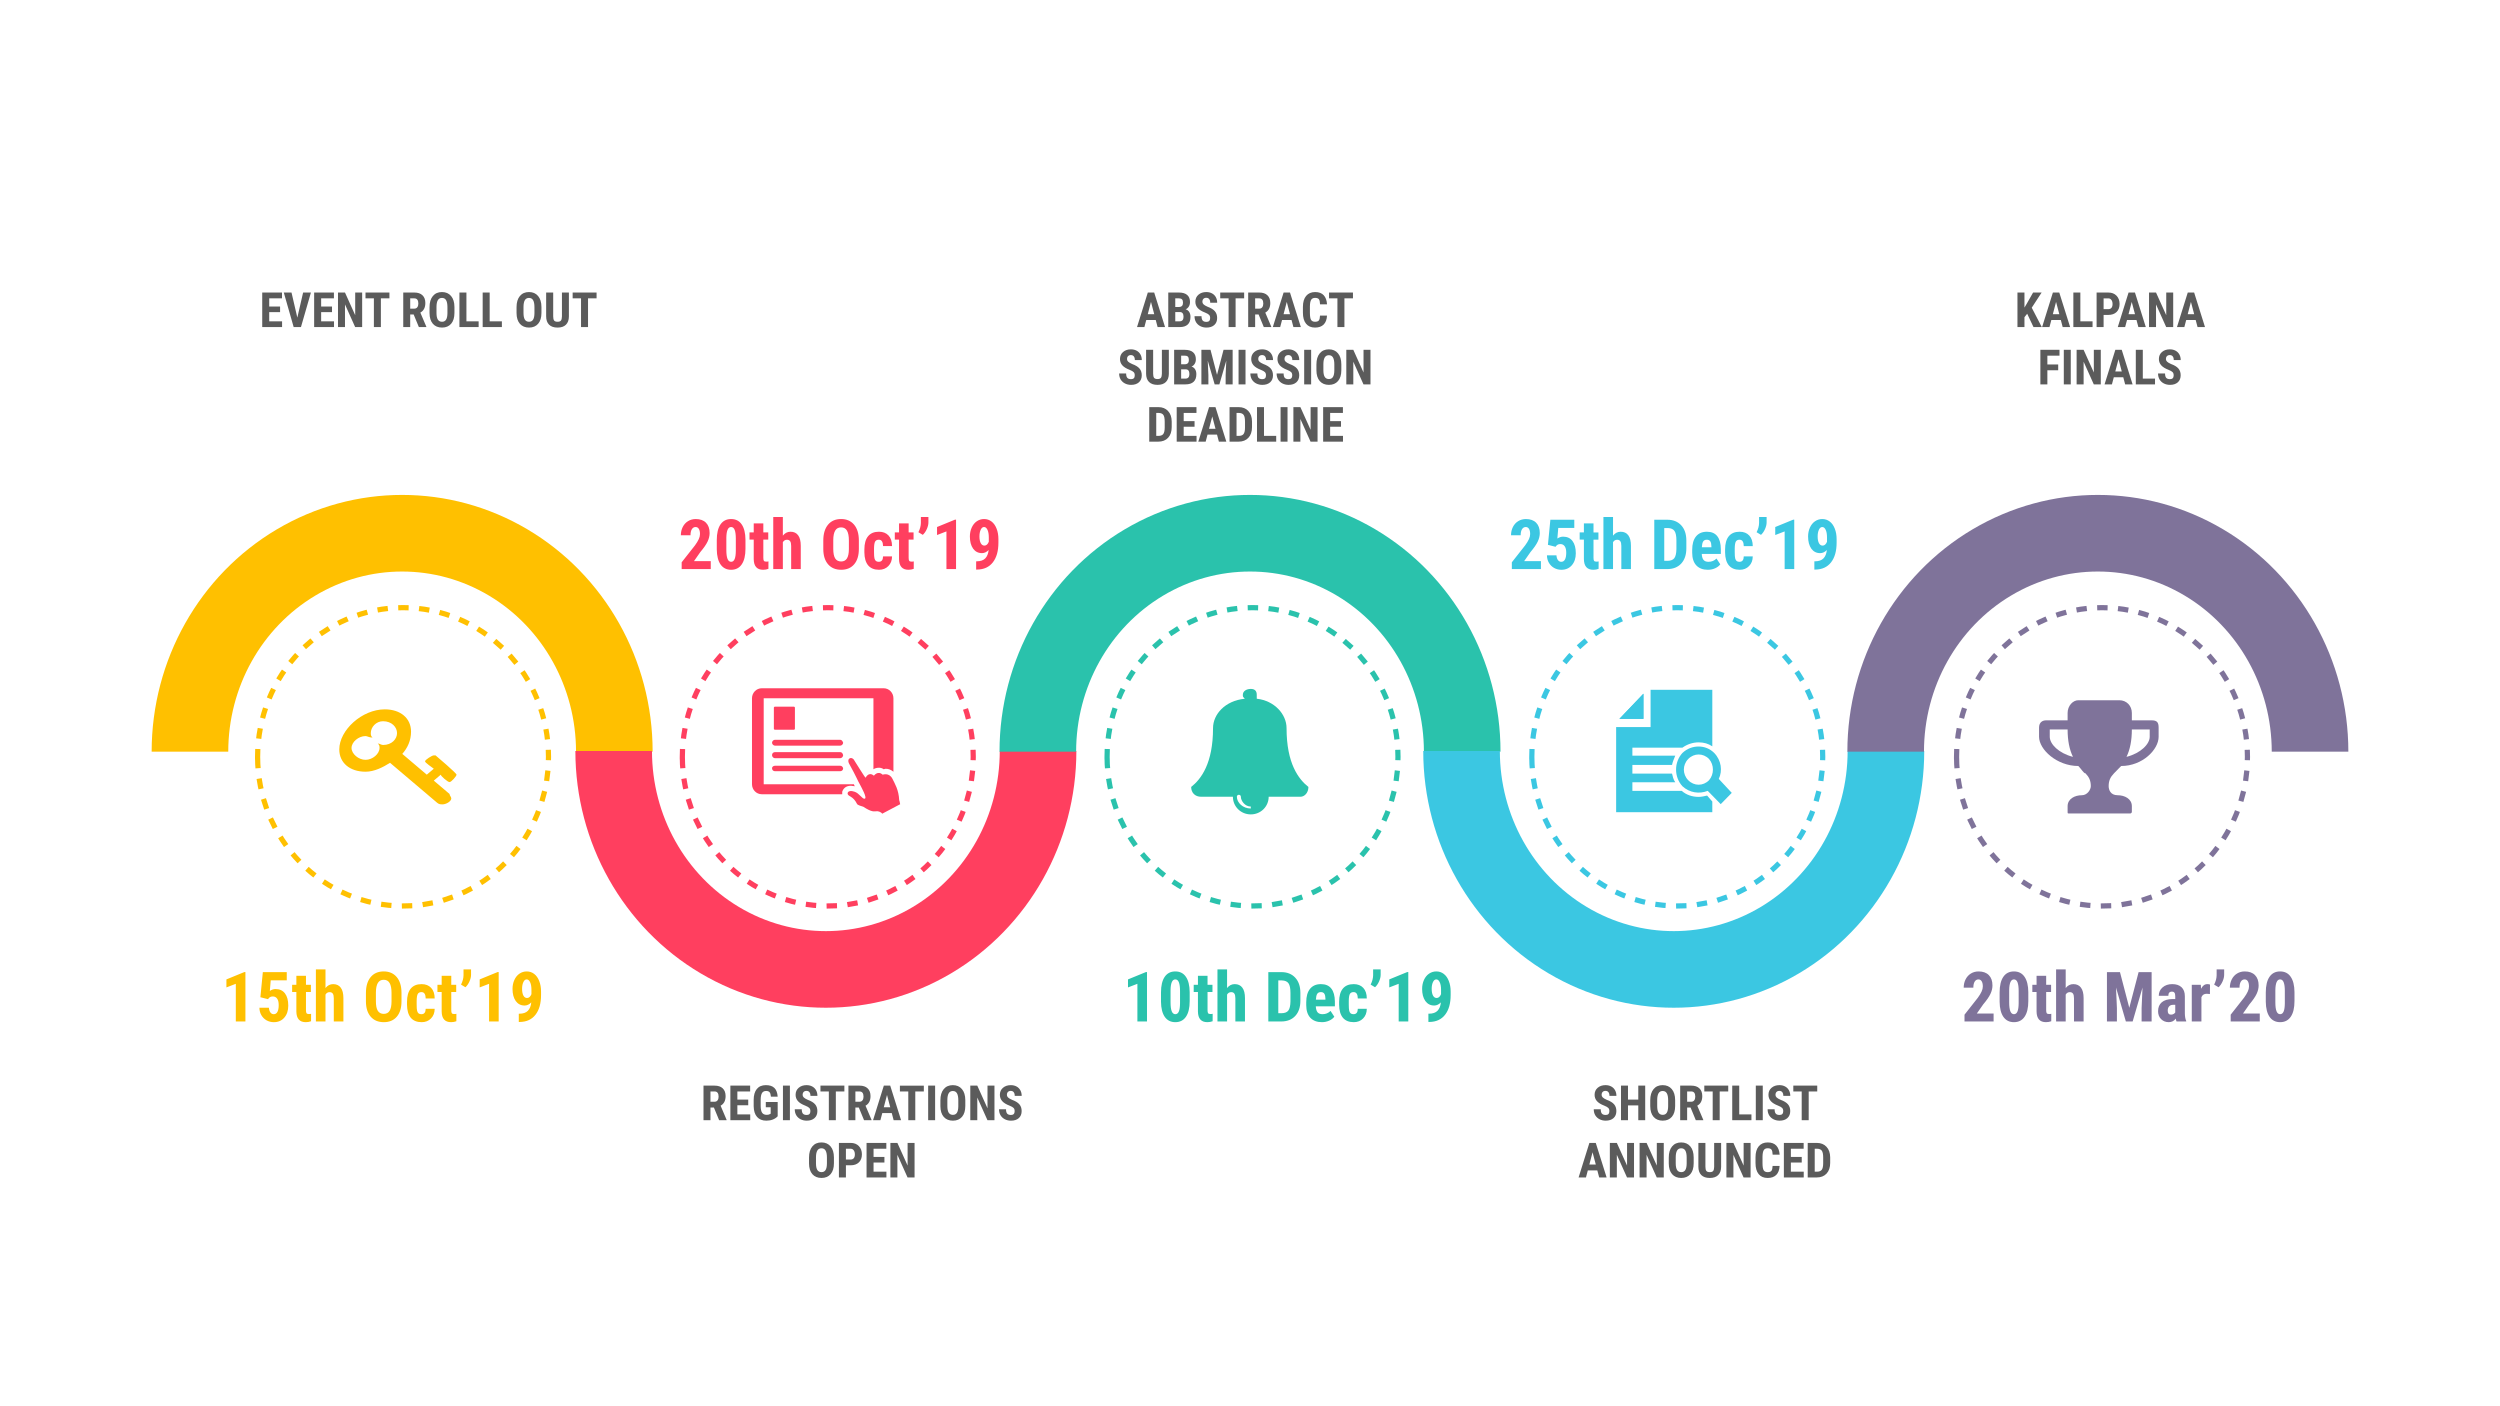 <svg version="1.1" viewBox="0.0 0.0 960.0 540.0" fill="none" stroke="none" stroke-linecap="square" stroke-miterlimit="10" xmlns:xlink="http://www.w3.org/1999/xlink" xmlns="http://www.w3.org/2000/svg"><rect x="0.0" y="0.0" width="960.0" height="540.0" fill="#333333" stroke="none"/><clipPath id="g6505ee5980_0_0.0"><path d="m0 0l960.0 0l0 540.0l-960.0 0l0 -540.0z" clip-rule="nonzero"/></clipPath><g clip-path="url(#g6505ee5980_0_0.0)"><path fill="#ffffff" d="m0 0l960.0 0l0 540.0l-960.0 0z" fill-rule="evenodd"/><path fill="#5b5b5b" d="m17.496 507.772l0 0c0 -8.35 6.769 -15.118 15.118 -15.118l0 0c4.01 0 7.855 1.593 10.69 4.428c2.835 2.835 4.428 6.681 4.428 10.69l0 0c0 8.349 -6.769 15.118 -15.118 15.118l0 0c-8.35 0 -15.118 -6.769 -15.118 -15.118z" fill-rule="evenodd"/><path fill="#ffc000" d="m58.233 288.633l0 0c0 -35.22 18.334 -67.765 48.095 -85.375c29.761 -17.61 66.428 -17.61 96.189 3.0517578E-5c29.761 17.61 48.094 50.155 48.094 85.375l-29.417 -3.0517578E-5l0 0c1.5258789E-5 -24.711 -12.727 -47.544 -33.386 -59.9c-20.659 -12.355 -46.113 -12.355 -66.772 -3.0517578E-5c-20.659 12.355 -33.386 35.189 -33.386 59.9z" fill-rule="evenodd"/><path fill="#ff3f5f" d="m413.324 288.385l0 0c0 35.22 -18.334 67.765 -48.095 85.375c-29.761 17.61 -66.428 17.61 -96.189 -3.0517578E-5c-29.761 -17.61 -48.094 -50.155 -48.094 -85.375l29.417 3.0517578E-5l0 0c-1.5258789E-5 24.711 12.727 47.544 33.386 59.9c20.659 12.355 46.113 12.355 66.772 3.0517578E-5c20.659 -12.355 33.386 -35.189 33.386 -59.9z" fill-rule="evenodd"/><path fill="#2ac2ac" d="m383.815 288.633l0 0c0 -35.22 18.334 -67.765 48.095 -85.375c29.761 -17.61 66.428 -17.61 96.189 3.0517578E-5c29.761 17.61 48.094 50.155 48.094 85.375l-29.417 -3.0517578E-5l0 0c0 -24.711 -12.727 -47.544 -33.386 -59.9c-20.659 -12.355 -46.113 -12.355 -66.772 -3.0517578E-5c-20.659 12.355 -33.386 35.189 -33.386 59.9z" fill-rule="evenodd"/><path fill="#3bc7e2" d="m738.906 288.385l0 0c0 35.22 -18.333 67.765 -48.094 85.375c-29.761 17.61 -66.428 17.61 -96.189 -3.0517578E-5c-29.761 -17.61 -48.094 -50.155 -48.094 -85.375l29.417 3.0517578E-5l0 0c0 24.711 12.727 47.544 33.386 59.9c20.659 12.355 46.113 12.355 66.772 3.0517578E-5c20.659 -12.355 33.386 -35.189 33.386 -59.9z" fill-rule="evenodd"/><path fill="#7f739a" d="m709.389 288.633l0 0c0 -35.22 18.333 -67.765 48.094 -85.375c29.761 -17.61 66.428 -17.61 96.189 3.0517578E-5c29.761 17.61 48.094 50.155 48.094 85.375l-29.417 -3.0517578E-5l0 0c6.1035156E-5 -24.711 -12.727 -47.544 -33.386 -59.9c-20.659 -12.355 -46.113 -12.355 -66.773 -3.0517578E-5c-20.659 12.355 -33.386 35.189 -33.386 59.9z" fill-rule="evenodd"/><path fill="#000000" fill-opacity="0.0" d="m98.919 290.614c0 -15.191 5.884 -29.76 16.358 -40.501c10.474 -10.742 24.68 -16.776 39.493 -16.776c14.813 0 29.019 6.035 39.493 16.776c10.474 10.742 16.358 25.31 16.358 40.501c0 15.191 -5.884 29.76 -16.358 40.501c-10.474 10.742 -24.68 16.776 -39.493 16.776c-14.813 0 -29.019 -6.035 -39.493 -16.776c-10.474 -10.742 -16.358 -25.31 -16.358 -40.501z" fill-rule="evenodd"/><path stroke="#ffc000" stroke-width="2.0" stroke-linejoin="round" stroke-linecap="butt" stroke-dasharray="2.0,6.0" d="m98.919 290.614c0 -15.191 5.884 -29.76 16.358 -40.501c10.474 -10.742 24.68 -16.776 39.493 -16.776c14.813 0 29.019 6.035 39.493 16.776c10.474 10.742 16.358 25.31 16.358 40.501c0 15.191 -5.884 29.76 -16.358 40.501c-10.474 10.742 -24.68 16.776 -39.493 16.776c-14.813 0 -29.019 -6.035 -39.493 -16.776c-10.474 -10.742 -16.358 -25.31 -16.358 -40.501z" fill-rule="evenodd"/><path fill="#000000" fill-opacity="0.0" d="m262.019 290.614c0 -15.191 5.884 -29.76 16.358 -40.501c10.474 -10.742 24.68 -16.776 39.493 -16.776c14.813 0 29.019 6.035 39.493 16.776c10.474 10.742 16.358 25.31 16.358 40.501c0 15.191 -5.884 29.76 -16.358 40.501c-10.474 10.742 -24.68 16.776 -39.493 16.776c-14.813 0 -29.019 -6.035 -39.493 -16.776c-10.474 -10.742 -16.358 -25.31 -16.358 -40.501z" fill-rule="evenodd"/><path stroke="#ff3f5f" stroke-width="2.0" stroke-linejoin="round" stroke-linecap="butt" stroke-dasharray="2.0,6.0" d="m262.019 290.614c0 -15.191 5.884 -29.76 16.358 -40.501c10.474 -10.742 24.68 -16.776 39.493 -16.776c14.813 0 29.019 6.035 39.493 16.776c10.474 10.742 16.358 25.31 16.358 40.501c0 15.191 -5.884 29.76 -16.358 40.501c-10.474 10.742 -24.68 16.776 -39.493 16.776c-14.813 0 -29.019 -6.035 -39.493 -16.776c-10.474 -10.742 -16.358 -25.31 -16.358 -40.501z" fill-rule="evenodd"/><path fill="#000000" fill-opacity="0.0" d="m425.119 290.614c0 -15.191 5.884 -29.76 16.358 -40.501c10.474 -10.742 24.68 -16.776 39.493 -16.776c14.813 0 29.019 6.035 39.493 16.776c10.474 10.742 16.358 25.31 16.358 40.501c0 15.191 -5.884 29.76 -16.358 40.501c-10.474 10.742 -24.68 16.776 -39.493 16.776c-14.813 0 -29.019 -6.035 -39.493 -16.776c-10.474 -10.742 -16.358 -25.31 -16.358 -40.501z" fill-rule="evenodd"/><path stroke="#2ac2ac" stroke-width="2.0" stroke-linejoin="round" stroke-linecap="butt" stroke-dasharray="2.0,6.0" d="m425.119 290.614c0 -15.191 5.884 -29.76 16.358 -40.501c10.474 -10.742 24.68 -16.776 39.493 -16.776c14.813 0 29.019 6.035 39.493 16.776c10.474 10.742 16.358 25.31 16.358 40.501c0 15.191 -5.884 29.76 -16.358 40.501c-10.474 10.742 -24.68 16.776 -39.493 16.776c-14.813 0 -29.019 -6.035 -39.493 -16.776c-10.474 -10.742 -16.358 -25.31 -16.358 -40.501z" fill-rule="evenodd"/><path fill="#000000" fill-opacity="0.0" d="m588.219 290.614c0 -15.191 5.884 -29.76 16.358 -40.501c10.474 -10.742 24.68 -16.776 39.493 -16.776c14.813 0 29.019 6.035 39.493 16.776c10.474 10.742 16.358 25.31 16.358 40.501c0 15.191 -5.884 29.76 -16.358 40.501c-10.474 10.742 -24.68 16.776 -39.493 16.776c-14.813 0 -29.019 -6.035 -39.493 -16.776c-10.474 -10.742 -16.358 -25.31 -16.358 -40.501z" fill-rule="evenodd"/><path stroke="#3bc7e2" stroke-width="2.0" stroke-linejoin="round" stroke-linecap="butt" stroke-dasharray="2.0,6.0" d="m588.219 290.614c0 -15.191 5.884 -29.76 16.358 -40.501c10.474 -10.742 24.68 -16.776 39.493 -16.776c14.813 0 29.019 6.035 39.493 16.776c10.474 10.742 16.358 25.31 16.358 40.501c0 15.191 -5.884 29.76 -16.358 40.501c-10.474 10.742 -24.68 16.776 -39.493 16.776c-14.813 0 -29.019 -6.035 -39.493 -16.776c-10.474 -10.742 -16.358 -25.31 -16.358 -40.501z" fill-rule="evenodd"/><path fill="#000000" fill-opacity="0.0" d="m751.319 290.614c0 -15.191 5.884 -29.76 16.358 -40.501c10.474 -10.742 24.68 -16.776 39.493 -16.776c14.813 0 29.019 6.035 39.493 16.776c10.474 10.742 16.358 25.31 16.358 40.501c0 15.191 -5.884 29.76 -16.358 40.501c-10.474 10.742 -24.68 16.776 -39.493 16.776c-14.813 0 -29.019 -6.035 -39.493 -16.776c-10.474 -10.742 -16.358 -25.31 -16.358 -40.501z" fill-rule="evenodd"/><path stroke="#7f739a" stroke-width="2.0" stroke-linejoin="round" stroke-linecap="butt" stroke-dasharray="2.0,6.0" d="m751.319 290.614c0 -15.191 5.884 -29.76 16.358 -40.501c10.474 -10.742 24.68 -16.776 39.493 -16.776c14.813 0 29.019 6.035 39.493 16.776c10.474 10.742 16.358 25.31 16.358 40.501c0 15.191 -5.884 29.76 -16.358 40.501c-10.474 10.742 -24.68 16.776 -39.493 16.776c-14.813 0 -29.019 -6.035 -39.493 -16.776c-10.474 -10.742 -16.358 -25.31 -16.358 -40.501z" fill-rule="evenodd"/><path fill="#000000" fill-opacity="0.0" d="m73.056 364.396l147.906 0l0 36.504l-147.906 0z" fill-rule="evenodd"/><path fill="#ffc000" d="m94.241 392.248l-3.688 0l0 -14.469l-3.609 1.391l0 -3.078l6.906 -2.828l0.391 0l0 18.984zm5.75 -9.312l0.938 -9.641l9.188 0l0 3.156l-6.156 0l-0.344 4.062q1.062 -0.719 2.203 -0.719q2.344 0 3.609 1.672q1.266 1.656 1.266 4.703q0 2.844 -1.516 4.594q-1.5 1.75 -4.031 1.75q-1.5 0 -2.781 -0.703q-1.266 -0.719 -2.0 -1.984q-0.734 -1.266 -0.75 -2.859l3.641 0q0.094 1.188 0.594 1.844q0.5 0.641 1.266 0.641q0.922 0 1.406 -0.875q0.5 -0.891 0.5 -2.625q0 -1.641 -0.594 -2.469q-0.594 -0.844 -1.656 -0.844q-1.047 0 -1.609 0.719l-0.234 0.328l-2.938 -0.75zm17.5 -8.234l0 3.469l1.891 0l0 2.766l-1.891 0l0 6.984q0 0.844 0.219 1.156q0.234 0.312 0.891 0.312q0.531 0 0.859 -0.094l-0.016 2.859q-0.938 0.359 -2.031 0.359q-3.562 0 -3.609 -4.094l0 -7.484l-1.625 0l0 -2.766l1.625 0l0 -3.469l3.688 0zm7.499 4.703q1.188 -1.5 2.938 -1.5q1.922 0 2.922 1.359q1.016 1.344 1.016 4.031l0 8.953l-3.688 0l0 -8.922q0 -1.234 -0.391 -1.781q-0.375 -0.562 -1.234 -0.562q-1.0 0 -1.562 0.938l0 10.328l-3.688 0l0 -20.0l3.688 0l0 7.156zm29.185 5.078q0 3.812 -1.797 5.922q-1.797 2.109 -5.0 2.109q-3.188 0 -5.016 -2.094q-1.828 -2.094 -1.844 -5.844l0 -3.25q0 -3.906 1.797 -6.094q1.812 -2.203 5.031 -2.203q3.156 0 4.984 2.156q1.828 2.156 1.844 6.047l0 3.25zm-3.828 -3.188q0 -2.562 -0.734 -3.812q-0.734 -1.25 -2.266 -1.25q-1.516 0 -2.25 1.219q-0.734 1.203 -0.75 3.656l0 3.375q0 2.484 0.734 3.672q0.75 1.172 2.297 1.172q1.484 0 2.219 -1.156q0.734 -1.156 0.75 -3.578l0 -3.297zm11.494 8.156q1.594 0 1.625 -2.078l3.453 0q-0.016 2.297 -1.422 3.719q-1.391 1.422 -3.578 1.422q-2.734 0 -4.172 -1.688q-1.422 -1.703 -1.453 -5.0l0 -1.109q0 -3.328 1.406 -5.062q1.422 -1.75 4.188 -1.75q2.328 0 3.672 1.438q1.344 1.438 1.359 4.078l-3.453 0q-0.016 -1.188 -0.406 -1.812q-0.375 -0.641 -1.234 -0.641q-0.969 0 -1.391 0.688q-0.406 0.672 -0.438 2.641l0 1.438q0 1.719 0.172 2.406q0.172 0.672 0.562 1.0q0.391 0.312 1.109 0.312zm11.448 -14.75l0 3.469l1.891 0l0 2.766l-1.891 0l0 6.984q0 0.844 0.219 1.156q0.234 0.312 0.891 0.312q0.531 0 0.859 -0.094l-0.016 2.859q-0.938 0.359 -2.031 0.359q-3.562 0 -3.609 -4.094l0 -7.484l-1.625 0l0 -2.766l1.625 0l0 -3.469l3.688 0zm5.437 4.406l-1.688 -1.016q0.922 -1.844 0.953 -3.578l0 -2.266l2.891 0l0 2.062q0 1.188 -0.609 2.562q-0.609 1.375 -1.547 2.234zm12.768 13.141l-3.688 0l0 -14.469l-3.609 1.391l0 -3.078l6.906 -2.828l0.391 0l0 18.984zm12.516 -7.328q-1.172 1.203 -2.562 1.203q-2.156 0 -3.406 -1.734q-1.234 -1.75 -1.234 -4.656q0 -1.859 0.703 -3.422q0.703 -1.562 1.953 -2.422q1.266 -0.859 2.812 -0.859q1.594 0 2.844 0.953q1.25 0.953 1.938 2.734q0.703 1.781 0.703 4.031l0 1.344q0 4.844 -2.141 7.578q-2.125 2.719 -6.031 2.766l-0.375 0l0 -3.172l0.25 0q2.156 -0.016 3.234 -1.109q1.094 -1.109 1.312 -3.234zm-1.625 -1.688q1.078 0 1.688 -1.469l0 -1.688q0 -1.859 -0.516 -2.922q-0.5 -1.062 -1.312 -1.062q-0.797 0 -1.281 1.047q-0.484 1.047 -0.484 2.562q0 1.641 0.5 2.594q0.516 0.938 1.406 0.938z" fill-rule="nonzero"/><path fill="#000000" fill-opacity="0.0" d="m248.684 190.678l147.906 0l0 36.504l-147.906 0z" fill-rule="evenodd"/><path fill="#ff3f5f" d="m272.932 218.53l-11.172 0l0 -2.609l5.125 -6.516q0.984 -1.359 1.438 -2.375q0.469 -1.016 0.469 -1.953q0 -1.266 -0.438 -1.984q-0.438 -0.719 -1.25 -0.719q-0.906 0 -1.438 0.844q-0.516 0.828 -0.516 2.328l-3.703 0q0 -1.734 0.719 -3.172q0.734 -1.453 2.031 -2.25q1.312 -0.812 2.969 -0.812q2.531 0 3.922 1.406q1.406 1.406 1.406 3.984q0 1.594 -0.781 3.25q-0.766 1.641 -2.797 4.047l-2.422 3.469l6.438 0l0 3.062zm13.328 -7.828q0 3.922 -1.438 6.016q-1.422 2.078 -4.062 2.078q-2.609 0 -4.047 -2.016q-1.422 -2.031 -1.469 -5.812l0 -3.578q0 -3.922 1.422 -6.0q1.422 -2.078 4.078 -2.078q2.656 0 4.062 2.062q1.422 2.062 1.453 5.875l0 3.453zm-3.703 -3.844q0 -2.234 -0.438 -3.359q-0.438 -1.125 -1.375 -1.125q-1.766 0 -1.828 4.109l0 4.719q0 2.297 0.453 3.422q0.453 1.109 1.391 1.109q0.906 0 1.344 -1.047q0.438 -1.047 0.453 -3.203l0 -4.625zm10.562 -5.875l0 3.469l1.891 0l0 2.766l-1.891 0l0 6.984q0 0.844 0.219 1.156q0.234 0.312 0.891 0.312q0.531 0 0.859 -0.094l-0.016 2.859q-0.938 0.359 -2.031 0.359q-3.562 0 -3.609 -4.094l0 -7.484l-1.625 0l0 -2.766l1.625 0l0 -3.469l3.688 0zm7.499 4.703q1.188 -1.5 2.938 -1.5q1.922 0 2.922 1.359q1.016 1.344 1.016 4.031l0 8.953l-3.688 0l0 -8.922q0 -1.234 -0.391 -1.781q-0.375 -0.562 -1.234 -0.562q-1.0 0 -1.562 0.938l0 10.328l-3.688 0l0 -20.0l3.688 0l0 7.156zm29.185 5.078q0 3.812 -1.797 5.922q-1.797 2.109 -5.0 2.109q-3.188 0 -5.016 -2.094q-1.828 -2.094 -1.844 -5.844l0 -3.25q0 -3.906 1.797 -6.094q1.812 -2.203 5.031 -2.203q3.156 0 4.984 2.156q1.828 2.156 1.844 6.047l0 3.25zm-3.828 -3.188q0 -2.562 -0.734 -3.812q-0.734 -1.25 -2.266 -1.25q-1.516 0 -2.25 1.219q-0.734 1.203 -0.75 3.656l0 3.375q0 2.484 0.734 3.672q0.75 1.172 2.297 1.172q1.484 0 2.219 -1.156q0.734 -1.156 0.75 -3.578l0 -3.297zm11.494 8.156q1.594 0 1.625 -2.078l3.453 0q-0.016 2.297 -1.422 3.719q-1.391 1.422 -3.578 1.422q-2.734 0 -4.172 -1.688q-1.422 -1.703 -1.453 -5.0l0 -1.109q0 -3.328 1.406 -5.062q1.422 -1.75 4.188 -1.75q2.328 0 3.672 1.438q1.344 1.438 1.359 4.078l-3.453 0q-0.016 -1.188 -0.406 -1.812q-0.375 -0.641 -1.234 -0.641q-0.969 0 -1.391 0.688q-0.406 0.672 -0.438 2.641l0 1.438q0 1.719 0.172 2.406q0.172 0.672 0.562 1.0q0.391 0.312 1.109 0.312zm11.448 -14.75l0 3.469l1.891 0l0 2.766l-1.891 0l0 6.984q0 0.844 0.219 1.156q0.234 0.312 0.891 0.312q0.531 0 0.859 -0.094l-0.016 2.859q-0.938 0.359 -2.031 0.359q-3.562 0 -3.609 -4.094l0 -7.484l-1.625 0l0 -2.766l1.625 0l0 -3.469l3.688 0zm5.437 4.406l-1.688 -1.016q0.922 -1.844 0.953 -3.578l0 -2.266l2.891 0l0 2.062q0 1.188 -0.609 2.562q-0.609 1.375 -1.547 2.234zm12.768 13.141l-3.688 0l0 -14.469l-3.609 1.391l0 -3.078l6.906 -2.828l0.391 0l0 18.984zm12.516 -7.328q-1.172 1.203 -2.562 1.203q-2.156 0 -3.406 -1.734q-1.234 -1.75 -1.234 -4.656q0 -1.859 0.703 -3.422q0.703 -1.562 1.953 -2.422q1.266 -0.859 2.812 -0.859q1.594 0 2.844 0.953q1.25 0.953 1.938 2.734q0.703 1.781 0.703 4.031l0 1.344q0 4.844 -2.141 7.578q-2.125 2.719 -6.031 2.766l-0.375 0l0 -3.172l0.25 0q2.156 -0.016 3.234 -1.109q1.094 -1.109 1.312 -3.234zm-1.625 -1.688q1.078 0 1.688 -1.469l0 -1.688q0 -1.859 -0.516 -2.922q-0.5 -1.062 -1.312 -1.062q-0.797 0 -1.281 1.047q-0.484 1.047 -0.484 2.562q0 1.641 0.5 2.594q0.516 0.938 1.406 0.938z" fill-rule="nonzero"/><path fill="#000000" fill-opacity="0.0" d="m413.324 364.396l162.866 0l0 36.504l-162.866 0z" fill-rule="evenodd"/><path fill="#2ac2ac" d="m440.447 392.248l-3.688 0l0 -14.469l-3.609 1.391l0 -3.078l6.906 -2.828l0.391 0l0 18.984zm16.391 -7.828q0 3.922 -1.438 6.016q-1.422 2.078 -4.062 2.078q-2.609 0 -4.047 -2.016q-1.422 -2.031 -1.469 -5.812l0 -3.578q0 -3.922 1.422 -6.0q1.422 -2.078 4.078 -2.078q2.656 0 4.062 2.062q1.422 2.062 1.453 5.875l0 3.453zm-3.703 -3.844q0 -2.234 -0.438 -3.359q-0.438 -1.125 -1.375 -1.125q-1.766 0 -1.828 4.109l0 4.719q0 2.297 0.453 3.422q0.453 1.109 1.391 1.109q0.906 0 1.344 -1.047q0.438 -1.047 0.453 -3.203l0 -4.625zm10.562 -5.875l0 3.469l1.891 0l0 2.766l-1.891 0l0 6.984q0 0.844 0.219 1.156q0.234 0.312 0.891 0.312q0.531 0 0.859 -0.094l-0.016 2.859q-0.938 0.359 -2.031 0.359q-3.562 0 -3.609 -4.094l0 -7.484l-1.625 0l0 -2.766l1.625 0l0 -3.469l3.688 0zm7.499 4.703q1.188 -1.5 2.938 -1.5q1.922 0 2.922 1.359q1.016 1.344 1.016 4.031l0 8.953l-3.688 0l0 -8.922q0 -1.234 -0.391 -1.781q-0.375 -0.562 -1.234 -0.562q-1.0 0 -1.562 0.938l0 10.328l-3.688 0l0 -20.0l3.688 0l0 7.156zm15.841 12.844l0 -18.953l5.016 0q3.328 0 5.297 2.109q1.969 2.109 2.0 5.781l0 3.078q0 3.734 -1.969 5.859q-1.969 2.125 -5.422 2.125l-4.922 0zm3.828 -15.766l0 12.594l1.156 0q1.906 0 2.688 -1.0q0.781 -1.016 0.828 -3.5l0 -3.281q0 -2.656 -0.75 -3.703q-0.734 -1.047 -2.531 -1.109l-1.391 0zm16.747 16.031q-2.844 0 -4.438 -1.688q-1.578 -1.703 -1.578 -4.859l0 -1.109q0 -3.328 1.453 -5.141q1.469 -1.812 4.188 -1.812q2.656 0 3.984 1.703q1.344 1.688 1.375 5.031l0 1.797l-7.328 0q0.078 1.562 0.688 2.297q0.609 0.719 1.891 0.719q1.844 0 3.078 -1.266l1.453 2.234q-0.688 0.938 -1.984 1.516q-1.281 0.578 -2.781 0.578zm-2.312 -8.641l3.672 0l0 -0.344q-0.016 -1.266 -0.406 -1.906q-0.391 -0.656 -1.359 -0.656q-0.969 0 -1.406 0.688q-0.422 0.688 -0.5 2.219zm14.474 5.578q1.594 0 1.625 -2.078l3.453 0q-0.016 2.297 -1.422 3.719q-1.391 1.422 -3.578 1.422q-2.734 0 -4.172 -1.688q-1.422 -1.703 -1.453 -5.0l0 -1.109q0 -3.328 1.406 -5.062q1.422 -1.75 4.188 -1.75q2.328 0 3.672 1.438q1.344 1.438 1.359 4.078l-3.453 0q-0.016 -1.188 -0.406 -1.812q-0.375 -0.641 -1.234 -0.641q-0.969 0 -1.391 0.688q-0.406 0.672 -0.438 2.641l0 1.438q0 1.719 0.172 2.406q0.172 0.672 0.562 1.0q0.391 0.312 1.109 0.312zm8.243 -10.344l-1.688 -1.016q0.922 -1.844 0.953 -3.578l0 -2.266l2.891 0l0 2.062q0 1.188 -0.609 2.562q-0.609 1.375 -1.547 2.234zm12.768 13.141l-3.688 0l0 -14.469l-3.609 1.391l0 -3.078l6.906 -2.828l0.391 0l0 18.984zm12.516 -7.328q-1.172 1.203 -2.562 1.203q-2.156 0 -3.406 -1.734q-1.234 -1.75 -1.234 -4.656q0 -1.859 0.703 -3.422q0.703 -1.562 1.953 -2.422q1.266 -0.859 2.812 -0.859q1.594 0 2.844 0.953q1.25 0.953 1.938 2.734q0.703 1.781 0.703 4.031l0 1.344q0 4.844 -2.141 7.578q-2.125 2.719 -6.031 2.766l-0.375 0l0 -3.172l0.25 0q2.156 -0.016 3.234 -1.109q1.094 -1.109 1.312 -3.234zm-1.625 -1.688q1.078 0 1.688 -1.469l0 -1.688q0 -1.859 -0.516 -2.922q-0.5 -1.062 -1.312 -1.062q-0.797 0 -1.281 1.047q-0.484 1.047 -0.484 2.562q0 1.641 0.5 2.594q0.516 0.938 1.406 0.938z" fill-rule="nonzero"/><path fill="#000000" fill-opacity="0.0" d="m561.532 190.678l162.866 0l0 36.504l-162.866 0z" fill-rule="evenodd"/><path fill="#3bc7e2" d="m591.717 218.53l-11.172 0l0 -2.609l5.125 -6.516q0.984 -1.359 1.438 -2.375q0.469 -1.016 0.469 -1.953q0 -1.266 -0.438 -1.984q-0.438 -0.719 -1.25 -0.719q-0.906 0 -1.438 0.844q-0.516 0.828 -0.516 2.328l-3.703 0q0 -1.734 0.719 -3.172q0.734 -1.453 2.031 -2.25q1.312 -0.812 2.969 -0.812q2.531 0 3.922 1.406q1.406 1.406 1.406 3.984q0 1.594 -0.781 3.25q-0.766 1.641 -2.797 4.047l-2.422 3.469l6.438 0l0 3.062zm2.687 -9.312l0.938 -9.641l9.188 0l0 3.156l-6.156 0l-0.344 4.062q1.062 -0.719 2.203 -0.719q2.344 0 3.609 1.672q1.266 1.656 1.266 4.703q0 2.844 -1.516 4.594q-1.5 1.75 -4.031 1.75q-1.5 0 -2.781 -0.703q-1.266 -0.719 -2.0 -1.984q-0.734 -1.266 -0.75 -2.859l3.641 0q0.094 1.188 0.594 1.844q0.5 0.641 1.266 0.641q0.922 0 1.406 -0.875q0.5 -0.891 0.5 -2.625q0 -1.641 -0.594 -2.469q-0.594 -0.844 -1.656 -0.844q-1.047 0 -1.609 0.719l-0.234 0.328l-2.938 -0.75zm17.5 -8.234l0 3.469l1.891 0l0 2.766l-1.891 0l0 6.984q0 0.844 0.219 1.156q0.234 0.312 0.891 0.312q0.531 0 0.859 -0.094l-0.016 2.859q-0.938 0.359 -2.031 0.359q-3.562 0 -3.609 -4.094l0 -7.484l-1.625 0l0 -2.766l1.625 0l0 -3.469l3.688 0zm7.499 4.703q1.188 -1.5 2.938 -1.5q1.922 0 2.922 1.359q1.016 1.344 1.016 4.031l0 8.953l-3.688 0l0 -8.922q0 -1.234 -0.391 -1.781q-0.375 -0.562 -1.234 -0.562q-1.0 0 -1.562 0.938l0 10.328l-3.688 0l0 -20.0l3.688 0l0 7.156zm15.841 12.844l0 -18.953l5.016 0q3.328 0 5.297 2.109q1.969 2.109 2.0 5.781l0 3.078q0 3.734 -1.969 5.859q-1.969 2.125 -5.422 2.125l-4.922 0zm3.828 -15.766l0 12.594l1.156 0q1.906 0 2.688 -1.0q0.781 -1.016 0.828 -3.5l0 -3.281q0 -2.656 -0.75 -3.703q-0.734 -1.047 -2.531 -1.109l-1.391 0zm16.747 16.031q-2.844 0 -4.438 -1.688q-1.578 -1.703 -1.578 -4.859l0 -1.109q0 -3.328 1.453 -5.141q1.469 -1.812 4.188 -1.812q2.656 0 3.984 1.703q1.344 1.688 1.375 5.031l0 1.797l-7.328 0q0.078 1.562 0.688 2.297q0.609 0.719 1.891 0.719q1.844 0 3.078 -1.266l1.453 2.234q-0.688 0.938 -1.984 1.516q-1.281 0.578 -2.781 0.578zm-2.312 -8.641l3.672 0l0 -0.344q-0.016 -1.266 -0.406 -1.906q-0.391 -0.656 -1.359 -0.656q-0.969 0 -1.406 0.688q-0.422 0.688 -0.5 2.219zm14.474 5.578q1.594 0 1.625 -2.078l3.453 0q-0.016 2.297 -1.422 3.719q-1.391 1.422 -3.578 1.422q-2.734 0 -4.172 -1.688q-1.422 -1.703 -1.453 -5.0l0 -1.109q0 -3.328 1.406 -5.062q1.422 -1.75 4.188 -1.75q2.328 0 3.672 1.438q1.344 1.438 1.359 4.078l-3.453 0q-0.016 -1.188 -0.406 -1.812q-0.375 -0.641 -1.234 -0.641q-0.969 0 -1.391 0.688q-0.406 0.672 -0.438 2.641l0 1.438q0 1.719 0.172 2.406q0.172 0.672 0.562 1.0q0.391 0.312 1.109 0.312zm8.243 -10.344l-1.688 -1.016q0.922 -1.844 0.953 -3.578l0 -2.266l2.891 0l0 2.062q0 1.188 -0.609 2.562q-0.609 1.375 -1.547 2.234zm12.768 13.141l-3.688 0l0 -14.469l-3.609 1.391l0 -3.078l6.906 -2.828l0.391 0l0 18.984zm12.516 -7.328q-1.172 1.203 -2.562 1.203q-2.156 0 -3.406 -1.734q-1.234 -1.75 -1.234 -4.656q0 -1.859 0.703 -3.422q0.703 -1.562 1.953 -2.422q1.266 -0.859 2.812 -0.859q1.594 0 2.844 0.953q1.25 0.953 1.938 2.734q0.703 1.781 0.703 4.031l0 1.344q0 4.844 -2.141 7.578q-2.125 2.719 -6.031 2.766l-0.375 0l0 -3.172l0.25 0q2.156 -0.016 3.234 -1.109q1.094 -1.109 1.312 -3.234zm-1.625 -1.688q1.078 0 1.688 -1.469l0 -1.688q0 -1.859 -0.516 -2.922q-0.5 -1.062 -1.312 -1.062q-0.797 0 -1.281 1.047q-0.484 1.047 -0.484 2.562q0 1.641 0.5 2.594q0.516 0.938 1.406 0.938z" fill-rule="nonzero"/><path fill="#000000" fill-opacity="0.0" d="m743.774 364.396l147.905 0l0 36.504l-147.905 0z" fill-rule="evenodd"/><path fill="#7f739a" d="m765.543 392.248l-11.172 0l0 -2.609l5.125 -6.516q0.984 -1.359 1.438 -2.375q0.469 -1.016 0.469 -1.953q0 -1.266 -0.438 -1.984q-0.438 -0.719 -1.25 -0.719q-0.906 0 -1.438 0.844q-0.516 0.828 -0.516 2.328l-3.703 0q0 -1.734 0.719 -3.172q0.734 -1.453 2.031 -2.25q1.312 -0.812 2.969 -0.812q2.531 0 3.922 1.406q1.406 1.406 1.406 3.984q0 1.594 -0.781 3.25q-0.766 1.641 -2.797 4.047l-2.422 3.469l6.438 0l0 3.062zm13.328 -7.828q0 3.922 -1.438 6.016q-1.422 2.078 -4.062 2.078q-2.609 0 -4.047 -2.016q-1.422 -2.031 -1.469 -5.812l0 -3.578q0 -3.922 1.422 -6.0q1.422 -2.078 4.078 -2.078q2.656 0 4.062 2.062q1.422 2.062 1.453 5.875l0 3.453zm-3.703 -3.844q0 -2.234 -0.438 -3.359q-0.438 -1.125 -1.375 -1.125q-1.766 0 -1.828 4.109l0 4.719q0 2.297 0.453 3.422q0.453 1.109 1.391 1.109q0.906 0 1.344 -1.047q0.438 -1.047 0.453 -3.203l0 -4.625zm10.562 -5.875l0 3.469l1.891 0l0 2.766l-1.891 0l0 6.984q0 0.844 0.219 1.156q0.234 0.312 0.891 0.312q0.531 0 0.859 -0.094l-0.016 2.859q-0.938 0.359 -2.031 0.359q-3.562 0 -3.609 -4.094l0 -7.484l-1.625 0l0 -2.766l1.625 0l0 -3.469l3.688 0zm7.499 4.703q1.188 -1.5 2.938 -1.5q1.922 0 2.922 1.359q1.016 1.344 1.016 4.031l0 8.953l-3.688 0l0 -8.922q0 -1.234 -0.391 -1.781q-0.375 -0.562 -1.234 -0.562q-1.0 0 -1.562 0.938l0 10.328l-3.688 0l0 -20.0l3.688 0l0 7.156zm20.841 -6.109l3.578 13.703l3.578 -13.703l5.0 0l0 18.953l-3.844 0l0 -5.125l0.344 -7.906l-3.781 13.031l-2.609 0l-3.781 -13.031l0.344 7.906l0 5.125l-3.828 0l0 -18.953l5.0 0zm21.729 18.953q-0.156 -0.328 -0.312 -1.094q-0.984 1.359 -2.688 1.359q-1.766 0 -2.938 -1.172q-1.156 -1.172 -1.156 -3.031q0 -2.219 1.406 -3.422q1.422 -1.219 4.078 -1.25l1.109 0l0 -1.125q0 -0.953 -0.328 -1.344q-0.312 -0.391 -0.938 -0.391q-1.391 0 -1.391 1.609l-3.672 0q0 -1.953 1.453 -3.219q1.469 -1.266 3.703 -1.266q2.328 0 3.594 1.203q1.266 1.203 1.266 3.438l0 6.625q0.031 1.828 0.516 2.859l0 0.219l-3.703 0zm-2.172 -2.625q0.609 0 1.031 -0.25q0.438 -0.25 0.641 -0.594l0 -2.922l-0.875 0q-0.938 0 -1.484 0.609q-0.531 0.594 -0.531 1.594q0 1.562 1.219 1.562zm14.985 -7.906l-1.234 -0.109q-1.5 0 -2.031 1.328l0 9.312l-3.703 0l0 -14.078l3.469 0l0.109 1.516q0.875 -1.781 2.406 -1.781q0.625 0 1.016 0.172l-0.031 3.641zm3.312 -2.609l-1.688 -1.016q0.922 -1.844 0.953 -3.578l0 -2.266l2.891 0l0 2.062q0 1.188 -0.609 2.562q-0.609 1.375 -1.547 2.234zm15.831 13.141l-11.172 0l0 -2.609l5.125 -6.516q0.984 -1.359 1.438 -2.375q0.469 -1.016 0.469 -1.953q0 -1.266 -0.438 -1.984q-0.438 -0.719 -1.25 -0.719q-0.906 0 -1.438 0.844q-0.516 0.828 -0.516 2.328l-3.703 0q0 -1.734 0.719 -3.172q0.734 -1.453 2.031 -2.25q1.312 -0.812 2.969 -0.812q2.531 0 3.922 1.406q1.406 1.406 1.406 3.984q0 1.594 -0.781 3.25q-0.766 1.641 -2.797 4.047l-2.422 3.469l6.438 0l0 3.062zm13.328 -7.828q0 3.922 -1.438 6.016q-1.422 2.078 -4.062 2.078q-2.609 0 -4.047 -2.016q-1.422 -2.031 -1.469 -5.812l0 -3.578q0 -3.922 1.422 -6.0q1.422 -2.078 4.078 -2.078q2.656 0 4.062 2.062q1.422 2.062 1.453 5.875l0 3.453zm-3.703 -3.844q0 -2.234 -0.438 -3.359q-0.438 -1.125 -1.375 -1.125q-1.766 0 -1.828 4.109l0 4.719q0 2.297 0.453 3.422q0.453 1.109 1.391 1.109q0.906 0 1.344 -1.047q0.438 -1.047 0.453 -3.203l0 -4.625z" fill-rule="nonzero"/><path fill="#000000" fill-opacity="0.0" d="m97.067 107.68l135.055 0l0 38.016l-135.055 0z" fill-rule="evenodd"/><path fill="#5b5b5b" d="m107.552 119.865l-4.172 0l0 3.516l4.938 0l0 2.219l-7.625 0l0 -13.266l7.594 0l0 2.234l-4.906 0l0 3.141l4.172 0l0 2.156zm6.624 2.094l2.219 -9.625l3.0 0l-3.828 13.266l-2.797 0l-3.797 -13.266l2.969 0l2.234 9.625zm13.317 -2.094l-4.172 0l0 3.516l4.937 0l0 2.219l-7.625 0l0 -13.266l7.594 0l0 2.234l-4.906 0l0 3.141l4.172 0l0 2.156zm11.577 5.734l-2.688 0l-3.906 -8.703l0 8.703l-2.688 0l0 -13.266l2.688 0l3.922 8.703l0 -8.703l2.672 0l0 13.266zm10.471 -11.031l-3.281 0l0 11.031l-2.688 0l0 -11.031l-3.219 0l0 -2.234l9.188 0l0 2.234zm9.304 6.188l-1.328 0l0 4.844l-2.672 0l0 -13.266l4.266 0q2.016 0 3.109 1.047q1.109 1.047 1.109 2.969q0 2.641 -1.922 3.688l2.312 5.438l0 0.125l-2.875 0l-2.0 -4.844zm-1.328 -2.234l1.531 0q0.797 0 1.188 -0.531q0.406 -0.531 0.406 -1.422q0 -2.0 -1.562 -2.0l-1.562 0l0 3.953zm16.986 1.641q0 2.672 -1.266 4.156q-1.266 1.469 -3.5 1.469q-2.234 0 -3.516 -1.453q-1.266 -1.469 -1.281 -4.109l0 -2.266q0 -2.734 1.266 -4.266q1.266 -1.547 3.516 -1.547q2.203 0 3.484 1.516q1.281 1.5 1.297 4.234l0 2.266zm-2.688 -2.219q0 -1.797 -0.516 -2.672q-0.5 -0.875 -1.578 -0.875q-1.062 0 -1.578 0.844q-0.516 0.844 -0.531 2.562l0 2.359q0 1.734 0.516 2.562q0.531 0.828 1.609 0.828q1.047 0 1.547 -0.797q0.516 -0.812 0.531 -2.516l0 -2.297zm7.291 5.438l4.688 0l0 2.219l-7.375 0l0 -13.266l2.688 0l0 11.047zm8.927 0l4.688 0l0 2.219l-7.375 0l0 -13.266l2.688 0l0 11.047zm19.883 -3.219q0 2.672 -1.266 4.156q-1.266 1.469 -3.5 1.469q-2.234 0 -3.516 -1.453q-1.266 -1.469 -1.281 -4.109l0 -2.266q0 -2.734 1.266 -4.266q1.266 -1.547 3.516 -1.547q2.203 0 3.484 1.516q1.281 1.5 1.297 4.234l0 2.266zm-2.688 -2.219q0 -1.797 -0.516 -2.672q-0.5 -0.875 -1.578 -0.875q-1.062 0 -1.578 0.844q-0.516 0.844 -0.531 2.562l0 2.359q0 1.734 0.516 2.562q0.531 0.828 1.609 0.828q1.047 0 1.547 -0.797q0.516 -0.812 0.531 -2.516l0 -2.297zm13.228 -5.609l0 9.188q-0.016 2.062 -1.141 3.172q-1.109 1.094 -3.203 1.094q-2.141 0 -3.266 -1.109q-1.125 -1.125 -1.125 -3.219l0 -9.125l2.703 0l0 9.125q0 1.141 0.359 1.625q0.359 0.469 1.312 0.469q0.969 0 1.312 -0.469q0.359 -0.484 0.375 -1.578l0 -9.172l2.672 0zm10.627 2.234l-3.281 0l0 11.031l-2.688 0l0 -11.031l-3.219 0l0 -2.234l9.188 0l0 2.234z" fill-rule="nonzero"/><path fill="#000000" fill-opacity="0.0" d="m257.094 412.226l147.906 0l0 20.094l-147.906 0z" fill-rule="evenodd"/><path fill="#5b5b5b" d="m274.144 425.302l-1.328 0l0 4.844l-2.672 0l0 -13.266l4.266 0q2.016 0 3.109 1.047q1.109 1.047 1.109 2.969q0 2.641 -1.922 3.688l2.312 5.438l0 0.125l-2.875 0l-2.0 -4.844zm-1.328 -2.234l1.531 0q0.797 0 1.188 -0.531q0.406 -0.531 0.406 -1.422q0 -2.0 -1.562 -2.0l-1.562 0l0 3.953zm14.502 1.344l-4.172 0l0 3.516l4.938 0l0 2.219l-7.625 0l0 -13.266l7.594 0l0 2.234l-4.906 0l0 3.141l4.172 0l0 2.156zm11.311 4.234q-0.766 0.828 -1.891 1.266q-1.125 0.422 -2.469 0.422q-2.281 0 -3.547 -1.422q-1.266 -1.422 -1.312 -4.125l0 -2.391q0 -2.734 1.203 -4.219q1.203 -1.484 3.5 -1.484q2.156 0 3.25 1.078q1.094 1.062 1.266 3.344l-2.594 0q-0.109 -1.266 -0.531 -1.719q-0.422 -0.469 -1.312 -0.469q-1.078 0 -1.578 0.797q-0.484 0.781 -0.516 2.516l0 2.406q0 1.812 0.547 2.641q0.547 0.812 1.781 0.812q0.797 0 1.281 -0.312l0.234 -0.156l0 -2.438l-1.875 0l0 -2.031l4.562 0l0 5.484zm4.694 1.5l-2.672 0l0 -13.266l2.672 0l0 13.266zm7.859 -3.484q0 -0.812 -0.422 -1.219q-0.406 -0.422 -1.5 -0.859q-2.0 -0.766 -2.875 -1.781q-0.875 -1.016 -0.875 -2.391q0 -1.688 1.188 -2.703q1.188 -1.016 3.016 -1.016q1.234 0 2.188 0.516q0.953 0.516 1.469 1.453q0.516 0.938 0.516 2.141l-2.672 0q0 -0.938 -0.406 -1.422q-0.391 -0.484 -1.125 -0.484q-0.703 0 -1.094 0.422q-0.391 0.406 -0.391 1.109q0 0.547 0.438 0.984q0.438 0.438 1.547 0.922q1.938 0.703 2.812 1.719q0.875 1.016 0.875 2.594q0 1.734 -1.109 2.719q-1.094 0.969 -2.984 0.969q-1.281 0 -2.344 -0.531q-1.047 -0.531 -1.656 -1.516q-0.594 -0.984 -0.594 -2.328l2.688 0q0 1.156 0.438 1.672q0.453 0.516 1.469 0.516q1.406 0 1.406 -1.484zm13.059 -7.547l-3.281 0l0 11.031l-2.688 0l0 -11.031l-3.219 0l0 -2.234l9.188 0l0 2.234zm5.552 6.188l-1.328 0l0 4.844l-2.672 0l0 -13.266l4.266 0q2.016 0 3.109 1.047q1.109 1.047 1.109 2.969q0 2.641 -1.922 3.688l2.312 5.438l0 0.125l-2.875 0l-2.0 -4.844zm-1.328 -2.234l1.531 0q0.797 0 1.188 -0.531q0.406 -0.531 0.406 -1.422q0 -2.0 -1.562 -2.0l-1.562 0l0 3.953zm13.971 4.359l-3.641 0l-0.719 2.719l-2.828 0l4.141 -13.266l2.453 0l4.172 13.266l-2.859 0l-0.719 -2.719zm-3.062 -2.234l2.484 0l-1.25 -4.719l-1.234 4.719zm15.375 -6.078l-3.281 0l0 11.031l-2.688 0l0 -11.031l-3.219 0l0 -2.234l9.188 0l0 2.234zm4.333 11.031l-2.672 0l0 -13.266l2.672 0l0 13.266zm11.594 -5.438q0 2.672 -1.266 4.156q-1.266 1.469 -3.5 1.469q-2.234 0 -3.516 -1.453q-1.266 -1.469 -1.281 -4.109l0 -2.266q0 -2.734 1.266 -4.266q1.266 -1.547 3.516 -1.547q2.203 0 3.484 1.516q1.281 1.5 1.297 4.234l0 2.266zm-2.688 -2.219q0 -1.797 -0.516 -2.672q-0.5 -0.875 -1.578 -0.875q-1.062 0 -1.578 0.844q-0.516 0.844 -0.531 2.562l0 2.359q0 1.734 0.516 2.562q0.531 0.828 1.609 0.828q1.047 0 1.547 -0.797q0.516 -0.812 0.531 -2.516l0 -2.297zm13.884 7.656l-2.688 0l-3.906 -8.703l0 8.703l-2.688 0l0 -13.266l2.688 0l3.922 8.703l0 -8.703l2.672 0l0 13.266zm7.751 -3.484q0 -0.812 -0.422 -1.219q-0.406 -0.422 -1.5 -0.859q-2.0 -0.766 -2.875 -1.781q-0.875 -1.016 -0.875 -2.391q0 -1.688 1.188 -2.703q1.188 -1.016 3.016 -1.016q1.234 0 2.188 0.516q0.953 0.516 1.469 1.453q0.516 0.938 0.516 2.141l-2.672 0q0 -0.938 -0.406 -1.422q-0.391 -0.484 -1.125 -0.484q-0.703 0 -1.094 0.422q-0.391 0.406 -0.391 1.109q0 0.547 0.438 0.984q0.438 0.438 1.547 0.922q1.938 0.703 2.812 1.719q0.875 1.016 0.875 2.594q0 1.734 -1.109 2.719q-1.094 0.969 -2.984 0.969q-1.281 0 -2.344 -0.531q-1.047 -0.531 -1.656 -1.516q-0.594 -0.984 -0.594 -2.328l2.688 0q0 1.156 0.438 1.672q0.453 0.516 1.469 0.516q1.406 0 1.406 -1.484z" fill-rule="nonzero"/><path fill="#5b5b5b" d="m320.228 446.708q0 2.672 -1.266 4.156q-1.266 1.469 -3.5 1.469q-2.234 0 -3.516 -1.453q-1.266 -1.469 -1.281 -4.109l0 -2.266q0 -2.734 1.266 -4.266q1.266 -1.547 3.516 -1.547q2.203 0 3.484 1.516q1.281 1.5 1.297 4.234l0 2.266zm-2.688 -2.219q0 -1.797 -0.516 -2.672q-0.5 -0.875 -1.578 -0.875q-1.062 0 -1.578 0.844q-0.516 0.844 -0.531 2.562l0 2.359q0 1.734 0.516 2.562q0.531 0.828 1.609 0.828q1.047 0 1.547 -0.797q0.516 -0.812 0.531 -2.516l0 -2.297zm7.291 2.984l0 4.672l-2.688 0l0 -13.266l4.516 0q1.969 0 3.141 1.219q1.172 1.219 1.172 3.172q0 1.953 -1.156 3.078q-1.156 1.125 -3.203 1.125l-1.781 0zm0 -2.219l1.828 0q0.766 0 1.188 -0.5q0.422 -0.5 0.422 -1.469q0 -0.984 -0.438 -1.562q-0.422 -0.594 -1.141 -0.609l-1.859 0l0 4.141zm14.784 1.156l-4.172 0l0 3.516l4.938 0l0 2.219l-7.625 0l0 -13.266l7.594 0l0 2.234l-4.906 0l0 3.141l4.172 0l0 2.156zm11.577 5.734l-2.688 0l-3.906 -8.703l0 8.703l-2.688 0l0 -13.266l2.688 0l3.922 8.703l0 -8.703l2.672 0l0 13.266z" fill-rule="nonzero"/><path fill="#000000" fill-opacity="0.0" d="m396.777 107.68l162.866 0l0 20.094l-162.866 0z" fill-rule="evenodd"/><path fill="#5b5b5b" d="m443.802 122.881l-3.641 0l-0.719 2.719l-2.828 0l4.141 -13.266l2.453 0l4.172 13.266l-2.859 0l-0.719 -2.719zm-3.062 -2.234l2.484 0l-1.25 -4.719l-1.234 4.719zm7.875 4.953l0 -13.266l4.109 0q2.062 0 3.141 0.922q1.094 0.922 1.094 2.719q0 1.0 -0.453 1.734q-0.438 0.734 -1.219 1.062q0.891 0.266 1.375 1.031q0.484 0.766 0.484 1.891q0 1.938 -1.062 2.922q-1.062 0.984 -3.078 0.984l-4.391 0zm2.688 -5.766l0 3.547l1.703 0q0.719 0 1.094 -0.438q0.375 -0.453 0.375 -1.281q0 -1.781 -1.297 -1.828l-1.875 0zm0 -1.953l1.391 0q1.578 0 1.578 -1.625q0 -0.906 -0.375 -1.297q-0.359 -0.391 -1.172 -0.391l-1.422 0l0 3.312zm13.389 4.234q0 -0.812 -0.422 -1.219q-0.406 -0.422 -1.5 -0.859q-2.0 -0.766 -2.875 -1.781q-0.875 -1.016 -0.875 -2.391q0 -1.688 1.188 -2.703q1.188 -1.016 3.016 -1.016q1.234 0 2.188 0.516q0.953 0.516 1.469 1.453q0.516 0.938 0.516 2.141l-2.672 0q0 -0.938 -0.406 -1.422q-0.391 -0.484 -1.125 -0.484q-0.703 0 -1.094 0.422q-0.391 0.406 -0.391 1.109q0 0.547 0.438 0.984q0.438 0.438 1.547 0.922q1.938 0.703 2.812 1.719q0.875 1.016 0.875 2.594q0 1.734 -1.109 2.719q-1.094 0.969 -2.984 0.969q-1.281 0 -2.344 -0.531q-1.047 -0.531 -1.656 -1.516q-0.594 -0.984 -0.594 -2.328l2.688 0q0 1.156 0.438 1.672q0.453 0.516 1.469 0.516q1.406 0 1.406 -1.484zm13.059 -7.547l-3.281 0l0 11.031l-2.688 0l0 -11.031l-3.219 0l0 -2.234l9.188 0l0 2.234zm5.552 6.188l-1.328 0l0 4.844l-2.672 0l0 -13.266l4.266 0q2.016 0 3.109 1.047q1.109 1.047 1.109 2.969q0 2.641 -1.922 3.688l2.312 5.438l0 0.125l-2.875 0l-2.0 -4.844zm-1.328 -2.234l1.531 0q0.797 0 1.188 -0.531q0.406 -0.531 0.406 -1.422q0 -2.0 -1.562 -2.0l-1.562 0l0 3.953zm13.971 4.359l-3.641 0l-0.719 2.719l-2.828 0l4.141 -13.266l2.453 0l4.172 13.266l-2.859 0l-0.719 -2.719zm-3.062 -2.234l2.484 0l-1.25 -4.719l-1.234 4.719zm16.684 0.531q-0.109 2.266 -1.281 3.438q-1.172 1.172 -3.312 1.172q-2.25 0 -3.453 -1.484q-1.203 -1.484 -1.203 -4.219l0 -2.234q0 -2.734 1.234 -4.219q1.25 -1.484 3.453 -1.484q2.172 0 3.297 1.219q1.125 1.219 1.281 3.484l-2.688 0q-0.047 -1.406 -0.438 -1.938q-0.391 -0.531 -1.453 -0.531q-1.078 0 -1.531 0.75q-0.438 0.75 -0.469 2.469l0 2.5q0 1.984 0.438 2.719q0.453 0.734 1.531 0.734q1.047 0 1.453 -0.5q0.406 -0.516 0.453 -1.875l2.688 0zm9.969 -6.609l-3.281 0l0 11.031l-2.688 0l0 -11.031l-3.219 0l0 -2.234l9.188 0l0 2.234z" fill-rule="nonzero"/><path fill="#5b5b5b" d="m435.745 144.115q0 -0.812 -0.422 -1.219q-0.406 -0.422 -1.5 -0.859q-2.0 -0.766 -2.875 -1.781q-0.875 -1.016 -0.875 -2.391q0 -1.688 1.188 -2.703q1.188 -1.016 3.016 -1.016q1.234 0 2.188 0.516q0.953 0.516 1.469 1.453q0.516 0.938 0.516 2.141l-2.672 0q0 -0.938 -0.406 -1.422q-0.391 -0.484 -1.125 -0.484q-0.703 0 -1.094 0.422q-0.391 0.406 -0.391 1.109q0 0.547 0.438 0.984q0.438 0.438 1.547 0.922q1.938 0.703 2.812 1.719q0.875 1.016 0.875 2.594q0 1.734 -1.109 2.719q-1.094 0.969 -2.984 0.969q-1.281 0 -2.344 -0.531q-1.047 -0.531 -1.656 -1.516q-0.594 -0.984 -0.594 -2.328l2.688 0q0 1.156 0.438 1.672q0.453 0.516 1.469 0.516q1.406 0 1.406 -1.484zm13.091 -9.781l0 9.188q-0.016 2.062 -1.141 3.172q-1.109 1.094 -3.203 1.094q-2.141 0 -3.266 -1.109q-1.125 -1.125 -1.125 -3.219l0 -9.125l2.703 0l0 9.125q0 1.141 0.359 1.625q0.359 0.469 1.312 0.469q0.969 0 1.312 -0.469q0.359 -0.484 0.375 -1.578l0 -9.172l2.672 0zm2.033 13.266l0 -13.266l4.109 0q2.062 0 3.141 0.922q1.094 0.922 1.094 2.719q0 1.0 -0.453 1.734q-0.438 0.734 -1.219 1.062q0.891 0.266 1.375 1.031q0.484 0.766 0.484 1.891q0 1.938 -1.062 2.922q-1.062 0.984 -3.078 0.984l-4.391 0zm2.688 -5.766l0 3.547l1.703 0q0.719 0 1.094 -0.438q0.375 -0.453 0.375 -1.281q0 -1.781 -1.297 -1.828l-1.875 0zm0 -1.953l1.391 0q1.578 0 1.578 -1.625q0 -0.906 -0.375 -1.297q-0.359 -0.391 -1.172 -0.391l-1.422 0l0 3.312zm11.279 -5.547l2.5 9.594l2.5 -9.594l3.5 0l0 13.266l-2.688 0l0 -3.594l0.25 -5.531l-2.656 9.125l-1.812 0l-2.656 -9.125l0.25 5.531l0 3.594l-2.688 0l0 -13.266l3.5 0zm13.444 13.266l-2.672 0l0 -13.266l2.672 0l0 13.266zm7.859 -3.484q0 -0.812 -0.422 -1.219q-0.406 -0.422 -1.5 -0.859q-2.0 -0.766 -2.875 -1.781q-0.875 -1.016 -0.875 -2.391q0 -1.688 1.188 -2.703q1.188 -1.016 3.016 -1.016q1.234 0 2.188 0.516q0.953 0.516 1.469 1.453q0.516 0.938 0.516 2.141l-2.672 0q0 -0.938 -0.406 -1.422q-0.391 -0.484 -1.125 -0.484q-0.703 0 -1.094 0.422q-0.391 0.406 -0.391 1.109q0 0.547 0.438 0.984q0.438 0.438 1.547 0.922q1.938 0.703 2.812 1.719q0.875 1.016 0.875 2.594q0 1.734 -1.109 2.719q-1.094 0.969 -2.984 0.969q-1.281 0 -2.344 -0.531q-1.047 -0.531 -1.656 -1.516q-0.594 -0.984 -0.594 -2.328l2.688 0q0 1.156 0.438 1.672q0.453 0.516 1.469 0.516q1.406 0 1.406 -1.484zm10.075 0q0 -0.812 -0.422 -1.219q-0.406 -0.422 -1.5 -0.859q-2.0 -0.766 -2.875 -1.781q-0.875 -1.016 -0.875 -2.391q0 -1.688 1.188 -2.703q1.188 -1.016 3.016 -1.016q1.234 0 2.188 0.516q0.953 0.516 1.469 1.453q0.516 0.938 0.516 2.141l-2.672 0q0 -0.938 -0.406 -1.422q-0.391 -0.484 -1.125 -0.484q-0.703 0 -1.094 0.422q-0.391 0.406 -0.391 1.109q0 0.547 0.438 0.984q0.438 0.438 1.547 0.922q1.938 0.703 2.812 1.719q0.875 1.016 0.875 2.594q0 1.734 -1.109 2.719q-1.094 0.969 -2.984 0.969q-1.281 0 -2.344 -0.531q-1.047 -0.531 -1.656 -1.516q-0.594 -0.984 -0.594 -2.328l2.688 0q0 1.156 0.438 1.672q0.453 0.516 1.469 0.516q1.406 0 1.406 -1.484zm7.263 3.484l-2.672 0l0 -13.266l2.672 0l0 13.266zm11.594 -5.438q0 2.672 -1.266 4.156q-1.266 1.469 -3.5 1.469q-2.234 0 -3.516 -1.453q-1.266 -1.469 -1.281 -4.109l0 -2.266q0 -2.734 1.266 -4.266q1.266 -1.547 3.516 -1.547q2.203 0 3.484 1.516q1.281 1.5 1.297 4.234l0 2.266zm-2.688 -2.219q0 -1.797 -0.516 -2.672q-0.5 -0.875 -1.578 -0.875q-1.062 0 -1.578 0.844q-0.516 0.844 -0.531 2.562l0 2.359q0 1.734 0.516 2.562q0.531 0.828 1.609 0.828q1.047 0 1.547 -0.797q0.516 -0.812 0.531 -2.516l0 -2.297zm13.884 7.656l-2.688 0l-3.906 -8.703l0 8.703l-2.688 0l0 -13.266l2.688 0l3.922 8.703l0 -8.703l2.672 0l0 13.266z" fill-rule="nonzero"/><path fill="#5b5b5b" d="m441.309 169.6l0 -13.266l3.516 0q2.312 0 3.688 1.484q1.391 1.469 1.422 4.031l0 2.156q0 2.609 -1.391 4.109q-1.375 1.484 -3.797 1.484l-3.438 0zm2.688 -11.031l0 8.812l0.797 0q1.344 0 1.891 -0.703q0.547 -0.719 0.562 -2.438l0 -2.312q0 -1.859 -0.516 -2.594q-0.516 -0.734 -1.766 -0.766l-0.969 0zm14.712 5.297l-4.172 0l0 3.516l4.938 0l0 2.219l-7.625 0l0 -13.266l7.594 0l0 2.234l-4.906 0l0 3.141l4.172 0l0 2.156zm8.624 3.016l-3.641 0l-0.719 2.719l-2.828 0l4.141 -13.266l2.453 0l4.172 13.266l-2.859 0l-0.719 -2.719zm-3.062 -2.234l2.484 0l-1.25 -4.719l-1.234 4.719zm7.875 4.953l0 -13.266l3.516 0q2.312 0 3.688 1.484q1.391 1.469 1.422 4.031l0 2.156q0 2.609 -1.391 4.109q-1.375 1.484 -3.797 1.484l-3.438 0zm2.688 -11.031l0 8.812l0.797 0q1.344 0 1.891 -0.703q0.547 -0.719 0.562 -2.438l0 -2.312q0 -1.859 -0.516 -2.594q-0.516 -0.734 -1.766 -0.766l-0.969 0zm10.54 8.812l4.688 0l0 2.219l-7.375 0l0 -13.266l2.688 0l0 11.047zm9.037 2.219l-2.672 0l0 -13.266l2.672 0l0 13.266zm11.531 0l-2.688 0l-3.906 -8.703l0 8.703l-2.688 0l0 -13.266l2.688 0l3.922 8.703l0 -8.703l2.672 0l0 13.266zm9.001 -5.734l-4.172 0l0 3.516l4.938 0l0 2.219l-7.625 0l0 -13.266l7.594 0l0 2.234l-4.906 0l0 3.141l4.172 0l0 2.156z" fill-rule="nonzero"/><path fill="#000000" fill-opacity="0.0" d="m587.281 412.226l135.055 0l0 20.094l-135.055 0z" fill-rule="evenodd"/><path fill="#5b5b5b" d="m617.996 426.661q0 -0.812 -0.422 -1.219q-0.406 -0.422 -1.5 -0.859q-2.0 -0.766 -2.875 -1.781q-0.875 -1.016 -0.875 -2.391q0 -1.688 1.188 -2.703q1.188 -1.016 3.016 -1.016q1.234 0 2.188 0.516q0.953 0.516 1.469 1.453q0.516 0.938 0.516 2.141l-2.672 0q0 -0.938 -0.406 -1.422q-0.391 -0.484 -1.125 -0.484q-0.703 0 -1.094 0.422q-0.391 0.406 -0.391 1.109q0 0.547 0.438 0.984q0.438 0.438 1.547 0.922q1.938 0.703 2.812 1.719q0.875 1.016 0.875 2.594q0 1.734 -1.109 2.719q-1.094 0.969 -2.984 0.969q-1.281 0 -2.344 -0.531q-1.047 -0.531 -1.656 -1.516q-0.594 -0.984 -0.594 -2.328l2.688 0q0 1.156 0.438 1.672q0.453 0.516 1.469 0.516q1.406 0 1.406 -1.484zm13.763 3.484l-2.656 0l0 -5.672l-3.953 0l0 5.672l-2.688 0l0 -13.266l2.688 0l0 5.375l3.953 0l0 -5.375l2.656 0l0 13.266zm11.498 -5.438q0 2.672 -1.266 4.156q-1.266 1.469 -3.5 1.469q-2.234 0 -3.516 -1.453q-1.266 -1.469 -1.281 -4.109l0 -2.266q0 -2.734 1.266 -4.266q1.266 -1.547 3.516 -1.547q2.203 0 3.484 1.516q1.281 1.5 1.297 4.234l0 2.266zm-2.688 -2.219q0 -1.797 -0.516 -2.672q-0.5 -0.875 -1.578 -0.875q-1.062 0 -1.578 0.844q-0.516 0.844 -0.531 2.562l0 2.359q0 1.734 0.516 2.562q0.531 0.828 1.609 0.828q1.047 0 1.547 -0.797q0.516 -0.812 0.531 -2.516l0 -2.297zm8.619 2.812l-1.328 0l0 4.844l-2.672 0l0 -13.266l4.266 0q2.016 0 3.109 1.047q1.109 1.047 1.109 2.969q0 2.641 -1.922 3.688l2.312 5.438l0 0.125l-2.875 0l-2.0 -4.844zm-1.328 -2.234l1.531 0q0.797 0 1.188 -0.531q0.406 -0.531 0.406 -1.422q0 -2.0 -1.562 -2.0l-1.562 0l0 3.953zm15.781 -3.953l-3.281 0l0 11.031l-2.688 0l0 -11.031l-3.219 0l0 -2.234l9.188 0l0 2.234zm4.224 8.812l4.688 0l0 2.219l-7.375 0l0 -13.266l2.688 0l0 11.047zm9.037 2.219l-2.672 0l0 -13.266l2.672 0l0 13.266zm7.859 -3.484q0 -0.812 -0.422 -1.219q-0.406 -0.422 -1.5 -0.859q-2.0 -0.766 -2.875 -1.781q-0.875 -1.016 -0.875 -2.391q0 -1.688 1.188 -2.703q1.188 -1.016 3.016 -1.016q1.234 0 2.188 0.516q0.953 0.516 1.469 1.453q0.516 0.938 0.516 2.141l-2.672 0q0 -0.938 -0.406 -1.422q-0.391 -0.484 -1.125 -0.484q-0.703 0 -1.094 0.422q-0.391 0.406 -0.391 1.109q0 0.547 0.438 0.984q0.438 0.438 1.547 0.922q1.938 0.703 2.812 1.719q0.875 1.016 0.875 2.594q0 1.734 -1.109 2.719q-1.094 0.969 -2.984 0.969q-1.281 0 -2.344 -0.531q-1.047 -0.531 -1.656 -1.516q-0.594 -0.984 -0.594 -2.328l2.688 0q0 1.156 0.438 1.672q0.453 0.516 1.469 0.516q1.406 0 1.406 -1.484zm13.059 -7.547l-3.281 0l0 11.031l-2.688 0l0 -11.031l-3.219 0l0 -2.234l9.188 0l0 2.234z" fill-rule="nonzero"/><path fill="#5b5b5b" d="m613.367 449.427l-3.641 0l-0.719 2.719l-2.828 0l4.141 -13.266l2.453 0l4.172 13.266l-2.859 0l-0.719 -2.719zm-3.062 -2.234l2.484 0l-1.25 -4.719l-1.234 4.719zm17.157 4.953l-2.688 0l-3.906 -8.703l0 8.703l-2.688 0l0 -13.266l2.688 0l3.922 8.703l0 -8.703l2.672 0l0 13.266zm11.423 0l-2.688 0l-3.906 -8.703l0 8.703l-2.688 0l0 -13.266l2.688 0l3.922 8.703l0 -8.703l2.672 0l0 13.266zm11.486 -5.438q0 2.672 -1.266 4.156q-1.266 1.469 -3.5 1.469q-2.234 0 -3.516 -1.453q-1.266 -1.469 -1.281 -4.109l0 -2.266q0 -2.734 1.266 -4.266q1.266 -1.547 3.516 -1.547q2.203 0 3.484 1.516q1.281 1.5 1.297 4.234l0 2.266zm-2.688 -2.219q0 -1.797 -0.516 -2.672q-0.5 -0.875 -1.578 -0.875q-1.062 0 -1.578 0.844q-0.516 0.844 -0.531 2.562l0 2.359q0 1.734 0.516 2.562q0.531 0.828 1.609 0.828q1.047 0 1.547 -0.797q0.516 -0.812 0.531 -2.516l0 -2.297zm13.228 -5.609l0 9.188q-0.016 2.062 -1.141 3.172q-1.109 1.094 -3.203 1.094q-2.141 0 -3.266 -1.109q-1.125 -1.125 -1.125 -3.219l0 -9.125l2.703 0l0 9.125q0 1.141 0.359 1.625q0.359 0.469 1.312 0.469q0.969 0 1.312 -0.469q0.359 -0.484 0.375 -1.578l0 -9.172l2.672 0zm11.314 13.266l-2.688 0l-3.906 -8.703l0 8.703l-2.688 0l0 -13.266l2.688 0l3.922 8.703l0 -8.703l2.672 0l0 13.266zm11.142 -4.422q-0.109 2.266 -1.281 3.438q-1.172 1.172 -3.312 1.172q-2.25 0 -3.453 -1.484q-1.203 -1.484 -1.203 -4.219l0 -2.234q0 -2.734 1.234 -4.219q1.25 -1.484 3.453 -1.484q2.172 0 3.297 1.219q1.125 1.219 1.281 3.484l-2.688 0q-0.047 -1.406 -0.438 -1.938q-0.391 -0.531 -1.453 -0.531q-1.078 0 -1.531 0.75q-0.438 0.75 -0.469 2.469l0 2.5q0 1.984 0.438 2.719q0.453 0.734 1.531 0.734q1.047 0 1.453 -0.5q0.406 -0.516 0.453 -1.875l2.688 0zm8.499 -1.312l-4.172 0l0 3.516l4.938 0l0 2.219l-7.625 0l0 -13.266l7.594 0l0 2.234l-4.906 0l0 3.141l4.172 0l0 2.156zm2.296 5.734l0 -13.266l3.516 0q2.312 0 3.688 1.484q1.391 1.469 1.422 4.031l0 2.156q0 2.609 -1.391 4.109q-1.375 1.484 -3.797 1.484l-3.438 0zm2.688 -11.031l0 8.812l0.797 0q1.344 0 1.891 -0.703q0.547 -0.719 0.562 -2.438l0 -2.312q0 -1.859 -0.516 -2.594q-0.516 -0.734 -1.766 -0.766l-0.969 0z" fill-rule="nonzero"/><path fill="#010000" fill-opacity="0.0" d="m703.64 434.838l0 0l0 21.863l0 0l0 -21.863z" fill-rule="nonzero"/><path fill="#000000" fill-opacity="0.0" d="m728.832 107.68l162.866 0l0 20.094l-162.866 0z" fill-rule="evenodd"/><path fill="#5b5b5b" d="m778.438 120.475l-1.047 1.328l0 3.797l-2.688 0l0 -13.266l2.688 0l0 5.781l0.844 -1.422l2.469 -4.359l3.281 0l-3.797 5.828l3.859 7.438l-3.188 0l-2.422 -5.125zm12.915 2.406l-3.641 0l-0.719 2.719l-2.828 0l4.141 -13.266l2.453 0l4.172 13.266l-2.859 0l-0.719 -2.719zm-3.062 -2.234l2.484 0l-1.25 -4.719l-1.234 4.719zm10.563 2.734l4.688 0l0 2.219l-7.375 0l0 -13.266l2.688 0l0 11.047zm8.927 -2.453l0 4.672l-2.688 0l0 -13.266l4.516 0q1.969 0 3.141 1.219q1.172 1.219 1.172 3.172q0 1.953 -1.156 3.078q-1.156 1.125 -3.203 1.125l-1.781 0zm0 -2.219l1.828 0q0.766 0 1.188 -0.5q0.422 -0.5 0.422 -1.469q0 -0.984 -0.438 -1.562q-0.422 -0.594 -1.141 -0.609l-1.859 0l0 4.141zm12.631 4.172l-3.641 0l-0.719 2.719l-2.828 0l4.141 -13.266l2.453 0l4.172 13.266l-2.859 0l-0.719 -2.719zm-3.062 -2.234l2.484 0l-1.25 -4.719l-1.234 4.719zm17.157 4.953l-2.688 0l-3.906 -8.703l0 8.703l-2.688 0l0 -13.266l2.688 0l3.922 8.703l0 -8.703l2.672 0l0 13.266zm8.634 -2.719l-3.641 0l-0.719 2.719l-2.828 0l4.141 -13.266l2.453 0l4.172 13.266l-2.859 0l-0.719 -2.719zm-3.062 -2.234l2.484 0l-1.25 -4.719l-1.234 4.719z" fill-rule="nonzero"/><path fill="#5b5b5b" d="m790.347 142.193l-4.156 0l0 5.406l-2.688 0l0 -13.266l7.344 0l0 2.234l-4.656 0l0 3.391l4.156 0l0 2.234zm4.826 5.406l-2.672 0l0 -13.266l2.672 0l0 13.266zm11.531 0l-2.688 0l-3.906 -8.703l0 8.703l-2.688 0l0 -13.266l2.688 0l3.922 8.703l0 -8.703l2.672 0l0 13.266zm8.634 -2.719l-3.641 0l-0.719 2.719l-2.828 0l4.141 -13.266l2.453 0l4.172 13.266l-2.859 0l-0.719 -2.719zm-3.062 -2.234l2.484 0l-1.25 -4.719l-1.234 4.719zm10.563 2.734l4.688 0l0 2.219l-7.375 0l0 -13.266l2.688 0l0 11.047zm11.849 -1.266q0 -0.812 -0.422 -1.219q-0.406 -0.422 -1.5 -0.859q-2.0 -0.766 -2.875 -1.781q-0.875 -1.016 -0.875 -2.391q0 -1.688 1.188 -2.703q1.188 -1.016 3.016 -1.016q1.234 0 2.188 0.516q0.953 0.516 1.469 1.453q0.516 0.938 0.516 2.141l-2.672 0q0 -0.938 -0.406 -1.422q-0.391 -0.484 -1.125 -0.484q-0.703 0 -1.094 0.422q-0.391 0.406 -0.391 1.109q0 0.547 0.438 0.984q0.438 0.438 1.547 0.922q1.938 0.703 2.812 1.719q0.875 1.016 0.875 2.594q0 1.734 -1.109 2.719q-1.094 0.969 -2.984 0.969q-1.281 0 -2.344 -0.531q-1.047 -0.531 -1.656 -1.516q-0.594 -0.984 -0.594 -2.328l2.688 0q0 1.156 0.438 1.672q0.453 0.516 1.469 0.516q1.406 0 1.406 -1.484z" fill-rule="nonzero"/><path fill="#ffc000" d="m172.623 300.327c-0.672 0 -3.36 -2.281 -3.36 -2.851c-2.688 2.281 -2.688 2.281 -2.688 2.281c6.048 5.131 6.048 5.131 6.048 5.131c0 0.57 0.672 1.14 0.672 1.71c0 1.14 -2.016 2.281 -3.36 2.281c-0.672 0 -1.344 0 -2.016 -0.57c-18.145 -15.394 -18.145 -15.394 -18.145 -15.394c-2.688 1.71 -6.048 3.421 -9.408 3.421c-6.048 0 -10.08 -3.421 -10.08 -8.552c0 -7.412 8.736 -15.394 17.473 -15.394c6.048 0 10.08 3.421 10.08 8.552c0 3.421 -1.344 6.272 -3.36 8.552c9.408 7.982 9.408 7.982 9.408 7.982c2.688 -2.281 2.688 -2.281 2.688 -2.281c-0.672 -0.57 -3.36 -2.281 -3.36 -2.851c0 -0.57 2.688 -2.281 3.36 -2.281c0 0 0 0 0.672 0c0.672 0.57 8.064 6.842 8.064 7.412c0 0.57 -2.016 2.851 -2.688 2.851zm-25.537 -23.377c-2.688 0 -4.704 2.281 -4.704 4.561c0 0.57 0 1.14 0.672 1.711c-1.344 0 -2.016 -0.57 -2.688 -0.57c-2.688 0 -5.376 2.281 -5.376 4.561c0 2.281 2.688 4.561 5.376 4.561c2.688 0 5.376 -2.281 5.376 -4.561c0 -0.57 0 -1.14 -0.672 -1.71c0.672 0 1.344 0.57 2.016 0.57c3.36 0 5.376 -2.281 5.376 -4.561c0 -2.281 -2.016 -4.561 -5.376 -4.561z" fill-rule="evenodd"/><path fill="#ff3f5f" d="m322.647 284.076c-25.067 0 -25.067 0 -25.067 0c-0.561 0 -1.122 0.563 -1.122 1.126c0 0.563 0.561 1.126 1.122 1.126c25.067 0 25.067 0 25.067 0c0.561 0 1.122 -0.563 1.122 -1.126c-0.187 -0.563 -0.561 -1.126 -1.122 -1.126zm0 0c0 0 0 0 0 0" fill-rule="evenodd"/><path fill="#ff3f5f" d="m328.282 301.917c-0.187 -0.192 -0.375 -0.576 -0.375 -0.768c-34.646 0 -34.646 0 -34.646 0c0 -33.02 0 -33.02 0 -33.02c42.137 0 42.137 0 42.137 0c0 27.261 0 27.261 0 27.261c0 0 0 0 0 0c0.562 -0.384 1.311 -0.576 2.06 -0.576c0.375 0 1.124 0 1.873 0.576c0.187 0 0.562 -0.192 0.749 -0.192c1.124 0 2.06 0.384 2.996 1.152c0 -28.221 0 -28.221 0 -28.221c0 -2.112 -1.685 -3.84 -3.746 -3.84c-46.819 0 -46.819 0 -46.819 0c-2.06 0 -3.746 1.728 -3.746 3.84c0 33.02 0 33.02 0 33.02c0 2.112 1.685 3.84 3.746 3.84c30.901 0 30.901 0 30.901 0c0 -0.384 0 -0.768 0 -0.96c0.375 -1.152 1.311 -2.304 3.371 -2.304c0.375 0 0.936 0.192 1.498 0.192zm0 0c0 0 0 0 0 0" fill-rule="evenodd"/><path fill="#ff3f5f" d="m304.872 280.215c0.188 0 0.376 -0.192 0.376 -0.385c0 -8.078 0 -8.078 0 -8.078c0 -0.192 -0.188 -0.385 -0.376 -0.385c-7.332 0 -7.332 0 -7.332 0c-0.188 0 -0.376 0.192 -0.376 0.385c0 8.078 0 8.078 0 8.078c0 0.192 0.188 0.385 0.376 0.385l7.332 0zm0 0c0 0 0 0 0 0" fill-rule="evenodd"/><path fill="#ff3f5f" d="m322.647 288.821c-25.067 0 -25.067 0 -25.067 0c-0.561 0 -1.122 0.389 -1.122 1.166c0 0.583 0.561 1.166 1.122 1.166c25.067 0 25.067 0 25.067 0c0.561 0 1.122 -0.583 1.122 -1.166c-0.187 -0.778 -0.561 -1.166 -1.122 -1.166zm0 0c0 0 0 0 0 0" fill-rule="evenodd"/><path fill="#ff3f5f" d="m322.647 294.05c-25.067 0 -25.067 0 -25.067 0c-0.561 0 -1.122 0.38 -1.122 0.951c0 0.76 0.561 1.141 1.122 1.141c25.067 0 25.067 0 25.067 0c0.561 0 1.122 -0.38 1.122 -1.141c-0.187 -0.57 -0.561 -0.951 -1.122 -0.951zm0 0c0 0 0 0 0 0" fill-rule="evenodd"/><path fill="#ff3f5f" d="m345.293 307.283c-0.187 -4.033 -1.68 -6.338 -2.613 -8.259c-1.307 -2.497 -3.733 -1.537 -3.733 -1.537c-1.867 -1.729 -3.36 0.384 -3.36 0.384c-2.053 -1.729 -3.173 0.768 -3.173 0.768c-0.187 0.192 -4.107 -6.338 -4.293 -6.53c-0.933 -1.921 -3.173 -0.96 -2.053 1.152c2.987 5.378 3.173 6.338 4.293 8.259c0.373 0.768 2.8 4.994 1.68 5.186c-0.933 0.192 -2.053 -2.113 -3.92 -2.689c-2.8 -0.96 -3.173 0.96 -2.053 1.537c0.187 0.192 1.867 0.768 2.987 3.073c0.187 0.576 1.867 0.96 2.427 1.152c3.547 2.305 4.107 1.729 5.413 1.729c1.493 0.192 1.867 0.96 1.867 0.96c6.907 -3.649 6.907 -3.649 6.907 -3.649c0 0.192 -0.187 -1.152 -0.373 -1.537zm0 0c0 0 0 0 0 0" fill-rule="evenodd"/><path fill="#3bc7e2" d="m664.996 304.456c-4.989 -5.358 -4.989 -5.358 -4.989 -5.358c1.497 -3.062 0.998 -7.144 -1.746 -9.951c-3.243 -3.317 -8.73 -3.317 -12.222 0c-3.242 3.572 -3.242 9.186 0 12.758c2.744 2.552 6.485 3.062 9.728 1.786c4.989 5.103 4.989 5.103 4.989 5.103l4.24 -4.338zm-8.73 -4.848c-2.245 2.296 -5.737 2.296 -7.982 0c-2.245 -2.296 -2.245 -5.869 0 -8.165c2.245 -2.296 5.737 -2.296 7.982 0c1.995 2.296 1.995 5.869 0 8.165zm0 0c0 0 0 0 0 0" fill-rule="evenodd"/><path fill="#3bc7e2" d="m652.287 306.003c-2.495 0 -4.741 -0.766 -6.488 -2.298c-18.964 0 -18.964 0 -18.964 0c0 -3.32 0 -3.32 0 -3.32c16.468 0 16.468 0 16.468 0c-0.749 -1.022 -0.998 -2.299 -1.248 -3.32c-15.221 0 -15.221 0 -15.221 0c0 -3.32 0 -3.32 0 -3.32c15.221 0 15.221 0 15.221 0c0.25 -1.277 0.749 -2.299 1.248 -3.575c-16.468 0 -16.468 0 -16.468 0c0 -3.065 0 -3.065 0 -3.065c19.213 0 19.213 0 19.213 0c1.747 -1.277 3.992 -2.043 6.238 -2.043c1.996 0 3.743 0.511 5.24 1.532c0 -21.708 0 -21.708 0 -21.708c-23.704 0 -23.704 0 -23.704 0c0 14.302 0 14.302 0 14.302c-13.225 0 -13.225 0 -13.225 0c0 32.69 0 32.69 0 32.69c36.929 0 36.929 0 36.929 0c0 -4.086 0 -4.086 0 -4.086c-1.996 -2.299 -1.996 -2.299 -1.996 -2.299c-0.998 0.255 -2.246 0.511 -3.244 0.511zm0 0c0 0 0 0 0 0" fill-rule="evenodd"/><path fill="#3bc7e2" d="m631.075 266.374l-9.232 9.675l9.232 0l0 -9.675zm0 0l0 0z" fill-rule="evenodd"/><path fill="#3bc7e2" d="m631.075 266.374l-9.232 9.675l9.232 0l0 -9.675m0 0l0 0" fill-rule="evenodd"/><path fill="#2ac2ac" d="m499.382 305.954c-12.21 0 -12.21 0 -12.21 0c0 3.764 -3.053 6.776 -6.868 6.776c-3.816 0 -6.868 -3.011 -6.868 -6.776c-12.21 0 -12.21 0 -12.21 0c-2.289 0 -3.816 -1.506 -3.816 -3.764c3.816 -3.011 8.395 -9.034 8.395 -22.586c0 -5.27 4.579 -10.54 12.21 -11.293c-0.763 -0.753 -0.763 -0.753 -0.763 -1.506c0 -1.506 1.526 -2.259 3.053 -2.259c1.526 0 2.289 0.753 2.289 2.259c0 0.753 0 0.753 0 1.506c6.868 0.753 11.447 6.023 11.447 11.293c0 13.551 4.579 19.574 8.395 22.586c0 2.259 -1.526 3.764 -3.053 3.764zm-19.079 3.764c-2.289 0 -3.816 -2.259 -3.816 -3.764c0 -0.753 -0.763 -0.753 -0.763 -0.753c0 0 -0.763 0 -0.763 0.753c0 2.259 2.289 4.517 5.342 4.517c0 0 0 0 0 -0.753c0 0 0 0 0 0z" fill-rule="evenodd"/><path fill="#7f739a" d="m828.913 282.919c0 4.91 -6.168 11.224 -14.392 11.224c-1.371 1.403 -2.741 2.806 -2.741 2.806c-1.371 1.403 -2.056 2.806 -2.056 4.91c0 1.403 0.685 3.507 3.427 3.507c2.741 0 5.483 1.403 5.483 4.209c0 2.104 0 2.104 0 2.104c0 0.701 -0.685 0.701 -0.685 0.701c-23.302 0 -23.302 0 -23.302 0c-0.685 0 -0.685 0 -0.685 -0.701c0 -2.104 0 -2.104 0 -2.104c0 -2.806 2.741 -4.209 5.483 -4.209c2.056 0 3.427 -2.104 3.427 -3.507c0 -2.104 -0.685 -3.507 -2.056 -4.91c-0.685 0 -1.371 -1.403 -2.741 -2.806c-8.224 0 -15.078 -6.313 -15.078 -11.224c0 -3.507 0 -3.507 0 -3.507c0 -2.104 1.371 -2.806 2.741 -2.806c8.224 0 8.224 0 8.224 0c0 -2.806 0 -2.806 0 -2.806c0 -2.806 2.056 -4.91 4.112 -4.91c15.763 0 15.763 0 15.763 0c2.741 0 4.797 2.104 4.797 4.91c0 2.806 0 2.806 0 2.806c7.539 0 7.539 0 7.539 0c2.056 0 2.741 0.701 2.741 2.806l0 3.507zm-34.953 -2.806c-6.854 0 -6.854 0 -6.854 0c0 2.806 0 2.806 0 2.806c0 2.806 3.427 6.313 8.91 7.716c-1.371 -2.806 -2.056 -6.313 -2.056 -10.522zm31.526 0c-6.854 0 -6.854 0 -6.854 0c0 4.209 -0.685 7.716 -2.056 10.522c5.483 -1.403 8.91 -4.91 8.91 -7.716l0 -2.806z" fill-rule="evenodd"/><path fill="#ffffff" d="m10.339 507.298l0 0c0 -11.881 9.631 -21.512 21.512 -21.512l0 0c5.705 0 11.177 2.266 15.211 6.301c4.034 4.034 6.301 9.506 6.301 15.211l0 0c0 11.881 -9.631 21.512 -21.512 21.512l0 0c-11.881 0 -21.512 -9.631 -21.512 -21.512z" fill-rule="evenodd"/><path fill="#000000" fill-opacity="0.0" d="m970.87 505.031l27.969 0l0 23.78l-27.969 0z" fill-rule="evenodd"/></g></svg>